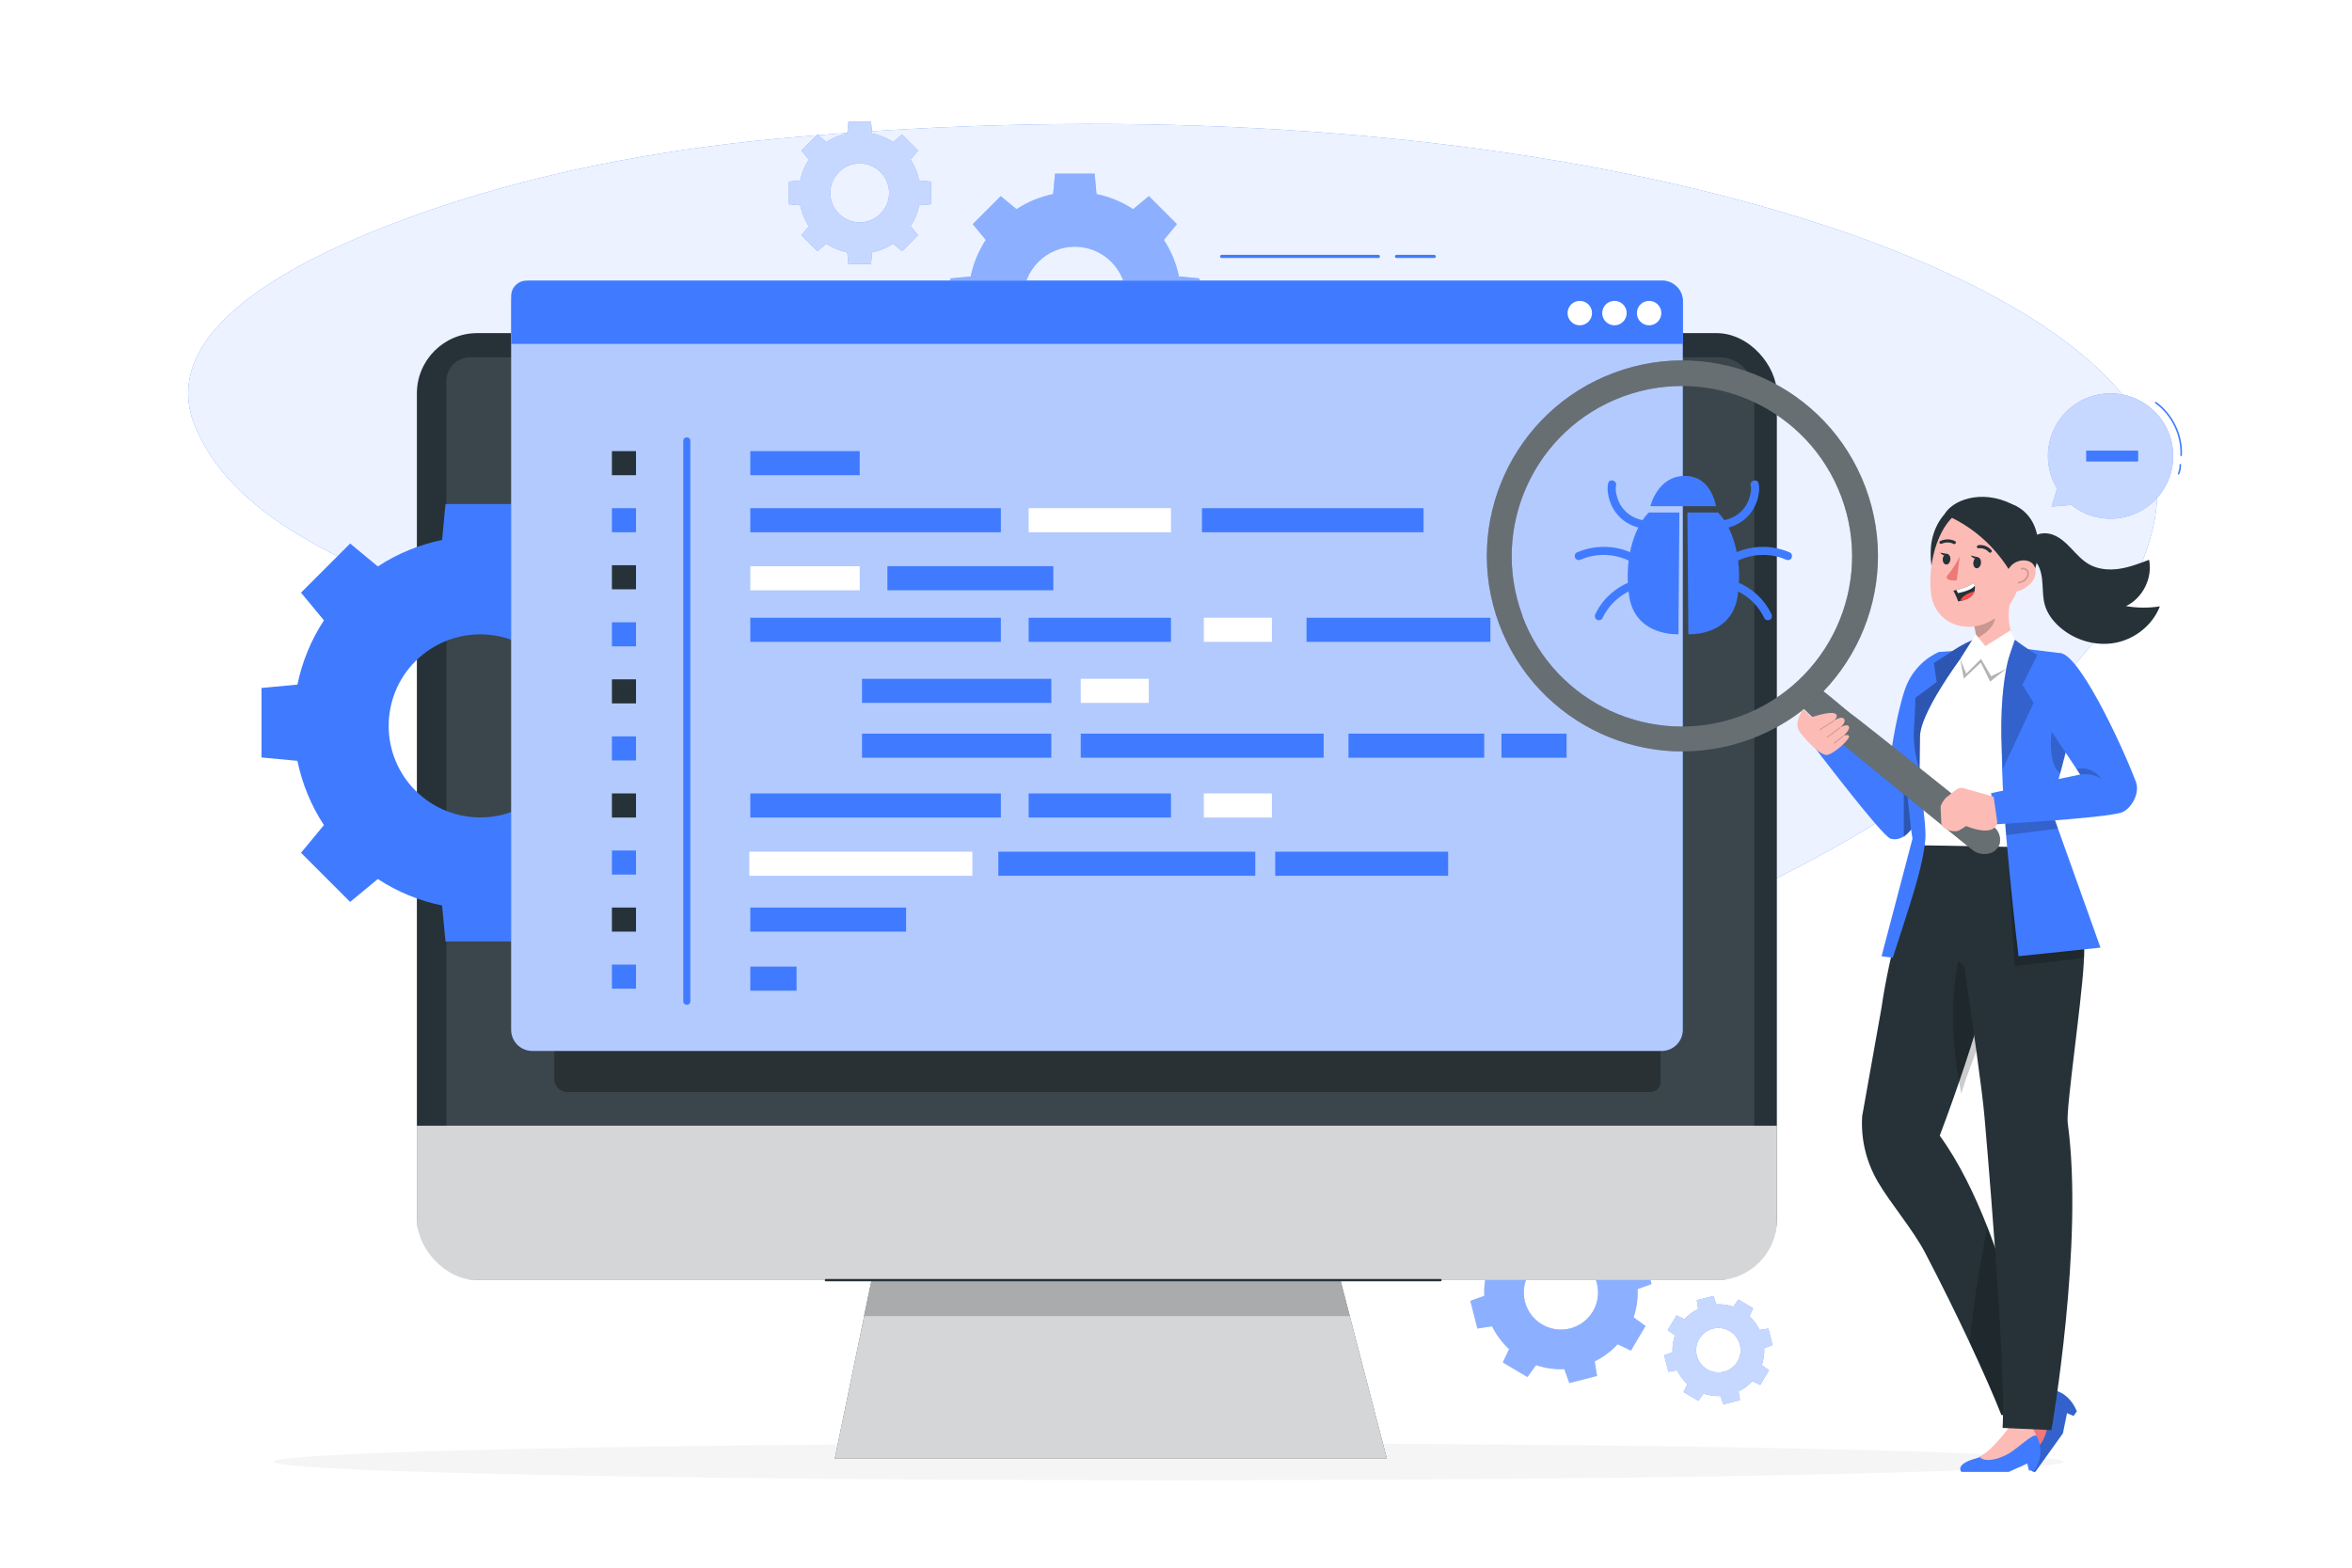 <svg class="animated" id="freepik_stories-software-tester" xmlns="http://www.w3.org/2000/svg" viewBox="0 0 750 500" version="1.1" xmlns:xlink="http://www.w3.org/1999/xlink" xmlns:svgjs="http://svgjs.com/svgjs"><style>svg#freepik_stories-software-tester:not(.animated) .animable {opacity: 0;}svg#freepik_stories-software-tester.animated #freepik--Tab--inject-127 {animation: 1s 1 forwards cubic-bezier(.36,-0.01,.5,1.38) slideUp;animation-delay: 0s;}            @keyframes slideUp {                0% {                    opacity: 0;                    transform: translateY(30px);                }                100% {                    opacity: 1;                    transform: inherit;                }            }        </style><g id="freepik--background-simple--inject-127" class="animable" style="transform-origin: 373.962px 188.913px;"><g id="elcwqm9xa0k3t" class="animable" style="transform-origin: 373.962px 188.913px;"><path d="M248.9,44.139c-40.997,3.744-80.53,11.716-115.592,24.219-41.324,14.737-83.548,37.695-71.077,67.724,23.024,55.438,133.474,56.448,111.421,93.724-24.979,42.223-8.228,91.75,103.86,105.523,212.895,26.16,470.253-126.905,397.971-211.012-45-52.362-208.899-100.058-426.583-80.178Z" style="fill: rgb(64, 123, 255); transform-origin: 373.962px 188.913px;" id="el295egf6g8ho" class="animable"></path><g id="elr6l2qfpwwyl"><path d="M248.9,44.139c-40.997,3.744-80.53,11.716-115.592,24.219-41.324,14.737-83.548,37.695-71.077,67.724,23.024,55.438,133.474,56.448,111.421,93.724-24.979,42.223-8.228,91.75,103.86,105.523,212.895,26.16,470.253-126.905,397.971-211.012-45-52.362-208.899-100.058-426.583-80.178Z" style="fill: rgb(255, 255, 255); opacity: 0.9; transform-origin: 373.962px 188.913px;" class="animable"></path></g></g></g><g id="freepik--Shadow--inject-127" class="animable" style="transform-origin: 372.69px 466.2px;"><ellipse cx="372.69" cy="466.2" rx="285.376" ry="5.907" style="fill: rgb(245, 245, 245); transform-origin: 372.69px 466.2px;" id="eljvkdmv74dv" class="animable"></ellipse></g><g id="freepik--Gears_2--inject-127" class="animable" style="transform-origin: 408.342px 243.366px;"><g id="elysrwyp469hh" class="animable" style="transform-origin: 497.748px 412.22px;"><path d="M474.597,404.293c-1.013,2.947-1.419,6.003-1.282,9.014l-4.444,1.592,2.252,8.818,4.664-.734c1.323,2.707,3.146,5.194,5.448,7.294l-2.011,4.256,7.828,4.643,2.77-3.805c2.947,1.012,6.004,1.419,9.014,1.282l1.592,4.444,8.818-2.253-.734-4.663c2.707-1.324,5.194-3.147,7.295-5.448l4.256,2.011,4.643-7.828-3.805-2.77c1.012-2.947,1.419-6.003,1.282-9.014l4.443-1.592-2.252-8.818-4.663,.734c-1.324-2.707-3.147-5.194-5.448-7.294l2.011-4.256-7.828-4.643-2.77,3.806c-2.947-1.013-6.004-1.42-9.014-1.283l-1.592-4.444-8.818,2.253,.734,4.663c-2.707,1.324-5.194,3.146-7.294,5.448l-4.256-2.011-4.643,7.829,3.806,2.77Zm29.193-2.261c5.626,3.337,7.482,10.603,4.145,16.229-3.337,5.627-10.604,7.482-16.229,4.146-5.627-3.337-7.482-10.603-4.145-16.229,3.337-5.626,10.602-7.482,16.229-4.145Z" style="fill: rgb(64, 123, 255); transform-origin: 497.748px 412.22px;" id="eluebvjfefq9e" class="animable"></path><g id="el9c8ldhztul"><path d="M474.597,404.293c-1.013,2.947-1.419,6.003-1.282,9.014l-4.444,1.592,2.252,8.818,4.664-.734c1.323,2.707,3.146,5.194,5.448,7.294l-2.011,4.256,7.828,4.643,2.77-3.805c2.947,1.012,6.004,1.419,9.014,1.282l1.592,4.444,8.818-2.253-.734-4.663c2.707-1.324,5.194-3.147,7.295-5.448l4.256,2.011,4.643-7.828-3.805-2.77c1.012-2.947,1.419-6.003,1.282-9.014l4.443-1.592-2.252-8.818-4.663,.734c-1.324-2.707-3.147-5.194-5.448-7.294l2.011-4.256-7.828-4.643-2.77,3.806c-2.947-1.013-6.004-1.42-9.014-1.283l-1.592-4.444-8.818,2.253,.734,4.663c-2.707,1.324-5.194,3.146-7.294,5.448l-4.256-2.011-4.643,7.829,3.806,2.77Zm29.193-2.261c5.626,3.337,7.482,10.603,4.145,16.229-3.337,5.627-10.604,7.482-16.229,4.146-5.627-3.337-7.482-10.603-4.145-16.229,3.337-5.626,10.602-7.482,16.229-4.145Z" style="fill: rgb(255, 255, 255); opacity: 0.4; transform-origin: 497.748px 412.22px;" class="animable"></path></g></g><g id="eldv5a0eih3zi" class="animable" style="transform-origin: 547.952px 430.624px;"><path d="M534.095,425.883c-.606,1.764-.849,3.593-.767,5.395l-2.66,.953,1.348,5.278,2.791-.44c.792,1.62,1.883,3.109,3.261,4.366l-1.204,2.547,4.686,2.779,1.658-2.278c1.764,.606,3.593,.849,5.395,.767l.953,2.66,5.278-1.349-.439-2.791c1.62-.793,3.109-1.883,4.366-3.261l2.547,1.203,2.779-4.686-2.278-1.658c.606-1.764,.849-3.593,.767-5.395l2.659-.953-1.348-5.278-2.791,.439c-.792-1.62-1.883-3.109-3.261-4.366l1.204-2.547-4.686-2.779-1.658,2.278c-1.764-.606-3.594-.85-5.395-.768l-.953-2.66-5.278,1.348,.439,2.791c-1.62,.792-3.109,1.883-4.366,3.26l-2.547-1.204-2.779,4.686,2.278,1.658Zm17.473-1.353c3.367,1.997,4.478,6.346,2.481,9.713-1.997,3.368-6.346,4.478-9.714,2.481-3.368-1.997-4.478-6.346-2.481-9.713,1.997-3.367,6.346-4.478,9.713-2.481Z" style="fill: rgb(64, 123, 255); transform-origin: 547.952px 430.624px;" id="eldrus986m5rp" class="animable"></path><g id="elddr0nrzdga"><path d="M534.095,425.883c-.606,1.764-.849,3.593-.767,5.395l-2.66,.953,1.348,5.278,2.791-.44c.792,1.62,1.883,3.109,3.261,4.366l-1.204,2.547,4.686,2.779,1.658-2.278c1.764,.606,3.593,.849,5.395,.767l.953,2.66,5.278-1.349-.439-2.791c1.62-.793,3.109-1.883,4.366-3.261l2.547,1.203,2.779-4.686-2.278-1.658c.606-1.764,.849-3.593,.767-5.395l2.659-.953-1.348-5.278-2.791,.439c-.792-1.62-1.883-3.109-3.261-4.366l1.204-2.547-4.686-2.779-1.658,2.278c-1.764-.606-3.594-.85-5.395-.768l-.953-2.66-5.278,1.348,.439,2.791c-1.62,.792-3.109,1.883-4.366,3.26l-2.547-1.204-2.779,4.686,2.278,1.658Zm17.473-1.353c3.367,1.997,4.478,6.346,2.481,9.713-1.997,3.368-6.346,4.478-9.714,2.481-3.368-1.997-4.478-6.346-2.481-9.713,1.997-3.367,6.346-4.478,9.713-2.481Z" style="fill: rgb(255, 255, 255); opacity: 0.7; transform-origin: 547.952px 430.624px;" class="animable"></path></g></g><g id="elm8x8uwfa8o" class="animable" style="transform-origin: 342.738px 95.107px;"><path d="M314.352,76.512c-2.371,3.612-3.966,7.579-4.816,11.671l-6.517,.613v12.621l6.518,.614c.849,4.091,2.444,8.058,4.816,11.67l-4.162,5.028,8.924,8.924,5.028-4.162c3.612,2.371,7.579,3.966,11.67,4.816l.614,6.518h12.621l.614-6.517c4.092-.85,8.058-2.445,11.671-4.816l5.028,4.162,8.925-8.924-4.162-5.028c2.371-3.612,3.966-7.579,4.816-11.67l6.516-.614v-12.621l-6.516-.614c-.85-4.091-2.445-8.058-4.817-11.67l4.162-5.028-8.924-8.924-5.028,4.162c-3.612-2.372-7.58-3.967-11.67-4.817l-.614-6.517h-12.621l-.614,6.518c-4.091,.85-8.058,2.444-11.67,4.816l-5.028-4.162-8.925,8.925,4.162,5.028Zm39.999,6.981c6.413,6.414,6.414,16.813,0,23.227-6.415,6.414-16.814,6.414-23.227,0-6.414-6.414-6.414-16.813,0-23.228,6.414-6.414,16.812-6.414,23.227,0Z" style="fill: rgb(64, 123, 255); transform-origin: 342.738px 95.107px;" id="el2rdmmnc848" class="animable"></path><g id="elftltenib4mf"><path d="M314.352,76.512c-2.371,3.612-3.966,7.579-4.816,11.671l-6.517,.613v12.621l6.518,.614c.849,4.091,2.444,8.058,4.816,11.67l-4.162,5.028,8.924,8.924,5.028-4.162c3.612,2.371,7.579,3.966,11.67,4.816l.614,6.518h12.621l.614-6.517c4.092-.85,8.058-2.445,11.671-4.816l5.028,4.162,8.925-8.924-4.162-5.028c2.371-3.612,3.966-7.579,4.816-11.67l6.516-.614v-12.621l-6.516-.614c-.85-4.091-2.445-8.058-4.817-11.67l4.162-5.028-8.924-8.924-5.028,4.162c-3.612-2.372-7.58-3.967-11.67-4.817l-.614-6.517h-12.621l-.614,6.518c-4.091,.85-8.058,2.444-11.67,4.816l-5.028-4.162-8.925,8.925,4.162,5.028Zm39.999,6.981c6.413,6.414,6.414,16.813,0,23.227-6.415,6.414-16.814,6.414-23.227,0-6.414-6.414-6.414-16.813,0-23.228,6.414-6.414,16.812-6.414,23.227,0Z" style="fill: rgb(255, 255, 255); opacity: 0.4; transform-origin: 342.738px 95.107px;" class="animable"></path></g></g><g id="el4zgvdujzz0p" class="animable" style="transform-origin: 274.141px 61.517px;"><path d="M257.924,50.894c-1.355,2.063-2.266,4.33-2.752,6.668l-3.723,.351v7.211l3.724,.351c.485,2.337,1.396,4.603,2.751,6.667l-2.378,2.872,5.099,5.099,2.872-2.378c2.064,1.355,4.33,2.266,6.667,2.751l.351,3.724h7.21l.351-3.724c2.338-.486,4.604-1.397,6.668-2.752l2.873,2.378,5.099-5.099-2.378-2.873c1.355-2.064,2.266-4.33,2.751-6.668l3.723-.351v-7.211l-3.723-.351c-.485-2.337-1.397-4.604-2.752-6.667l2.378-2.872-5.099-5.099-2.872,2.378c-2.064-1.355-4.33-2.267-6.667-2.752l-.351-3.724h-7.211l-.351,3.724c-2.337,.485-4.604,1.396-6.667,2.751l-2.873-2.378-5.099,5.099,2.378,2.873Zm22.852,3.988c3.664,3.664,3.664,9.606,0,13.27-3.665,3.665-9.606,3.664-13.27,0-3.665-3.665-3.665-9.606,0-13.27,3.665-3.664,9.606-3.665,13.27,0Z" style="fill: rgb(64, 123, 255); transform-origin: 274.141px 61.517px;" id="elqu0cmnct7jc" class="animable"></path><g id="ellmo1lrd1af"><path d="M257.924,50.894c-1.355,2.063-2.266,4.33-2.752,6.668l-3.723,.351v7.211l3.724,.351c.485,2.337,1.396,4.603,2.751,6.667l-2.378,2.872,5.099,5.099,2.872-2.378c2.064,1.355,4.33,2.266,6.667,2.751l.351,3.724h7.21l.351-3.724c2.338-.486,4.604-1.397,6.668-2.752l2.873,2.378,5.099-5.099-2.378-2.873c1.355-2.064,2.266-4.33,2.751-6.668l3.723-.351v-7.211l-3.723-.351c-.485-2.337-1.397-4.604-2.752-6.667l2.378-2.872-5.099-5.099-2.872,2.378c-2.064-1.355-4.33-2.267-6.667-2.752l-.351-3.724h-7.211l-.351,3.724c-2.337,.485-4.604,1.396-6.667,2.751l-2.873-2.378-5.099,5.099,2.378,2.873Zm22.852,3.988c3.664,3.664,3.664,9.606,0,13.27-3.665,3.665-9.606,3.664-13.27,0-3.665-3.665-3.665-9.606,0-13.27,3.665-3.664,9.606-3.665,13.27,0Z" style="fill: rgb(255, 255, 255); opacity: 0.7; transform-origin: 274.141px 61.517px;" class="animable"></path></g></g></g><g id="freepik--Device--inject-127" class="animable" style="transform-origin: 349.765px 285.73px;"><g id="elotzphp9t28m" class="animable" style="transform-origin: 349.765px 285.73px;"><rect x="132.932" y="106.246" width="433.667" height="302.044" rx="19.252" ry="19.252" style="fill: rgb(38, 50, 56); transform-origin: 349.765px 257.268px;" id="elrrvgxgn7hls" class="animable"></rect><g id="elspv86eqm3aa"><path d="M149.981,113.951h398.156c6.215,0,11.262,5.046,11.262,11.262v234.177H142.343V121.588c0-4.215,3.422-7.637,7.637-7.637Z" style="fill: rgb(255, 255, 255); opacity: 0.1; transform-origin: 350.871px 236.671px;" class="animable"></path></g><g id="el2991zk4x6w3"><path d="M132.932,359.05h433.667v30.654c0,10.257-8.328,18.585-18.585,18.585H151.355c-10.168,0-18.423-8.255-18.423-18.423v-30.816h0Z" style="fill: rgb(255, 255, 255); opacity: 0.8; transform-origin: 349.765px 383.669px;" class="animable"></path></g><g id="elptg7ort7ow" class="animable" style="transform-origin: 354.207px 436.753px;"><polygon points="442.229 465.215 266.185 465.215 277.926 408.29 427.44 408.29 442.229 465.215" style="fill: rgb(38, 50, 56); transform-origin: 354.207px 436.753px;" id="el0qjkq60qesy" class="animable"></polygon><g id="el1xuogd0p2nh"><polygon points="442.229 465.215 266.185 465.215 277.926 408.29 427.44 408.29 442.229 465.215" style="fill: rgb(255, 255, 255); opacity: 0.8; transform-origin: 354.207px 436.753px;" class="animable"></polygon></g><g id="elm5jspuqlz"><polygon points="430.417 419.752 275.471 419.752 277.926 408.29 427.44 408.29 430.417 419.752" style="opacity: 0.2; transform-origin: 352.944px 414.021px;" class="animable"></polygon></g></g></g><path d="M459.335,408.664h-195.962c-.207,0-.375-.168-.375-.375s.168-.375,.375-.375h195.962c.207,0,.375,.168,.375,.375s-.168,.375-.375,.375Z" style="fill: rgb(38, 50, 56); transform-origin: 361.354px 408.289px;" id="el23dv46zne6p" class="animable"></path></g><g id="freepik--Gear_1--inject-127" class="animable" style="transform-origin: 153.137px 230.505px;"><path d="M103.293,197.852c-4.165,6.342-6.965,13.309-8.458,20.494l-11.444,1.077v22.163l11.445,1.079c1.49,7.183,4.292,14.15,8.457,20.494l-7.31,8.829,15.672,15.672,8.829-7.309c6.343,4.164,13.309,6.966,20.494,8.457l1.078,11.445h22.163l1.078-11.445c7.185-1.493,14.151-4.294,20.494-8.458l8.829,7.309,15.672-15.672-7.309-8.829c4.164-6.343,6.965-13.309,8.456-20.494l11.443-1.078,.002-22.163-11.444-1.079c-1.492-7.184-4.294-14.15-8.458-20.493l7.31-8.829-15.672-15.672-8.829,7.309c-6.343-4.165-13.31-6.967-20.494-8.458l-1.079-11.444h-22.163l-1.078,11.445c-7.185,1.492-14.151,4.292-20.493,8.457l-8.829-7.31-15.672,15.672,7.31,8.829Zm70.49,13.017c11.401,11.401,11.402,29.888,0,41.29-11.403,11.403-29.89,11.401-41.291,0-11.402-11.402-11.402-29.888,0-41.291,11.402-11.402,29.887-11.402,41.29,0Z" style="fill: rgb(64, 123, 255); transform-origin: 153.137px 230.505px;" id="el6v73v2z76df" class="animable"></path></g><g id="freepik--Tab--inject-127" class="animable animator-active" style="transform-origin: 349.835px 214.793px;"><g id="elm6729uxisl"><path d="M176.749,332.599h352.79v12.436c0,1.801-1.462,3.263-3.263,3.263H180.87c-2.274,0-4.12-1.846-4.12-4.12v-11.58h0Z" style="opacity: 0.3; transform-origin: 353.144px 340.448px;" class="animable"></path></g><g id="el5diq6kw1gwb" class="animable" style="transform-origin: 349.835px 208.234px;"><g id="el45jvc0zt5nr" class="animable" style="transform-origin: 349.8px 212.339px;"><path d="M169.732,89.497h360.137c3.711,0,6.725,3.013,6.725,6.725v232.233c0,3.711-3.013,6.725-6.725,6.725H169.732c-3.711,0-6.725-3.013-6.725-6.725V96.222c0-3.711,3.013-6.724,6.724-6.724Z" style="fill: rgb(64, 123, 255); transform-origin: 349.8px 212.339px;" id="elnn87dnlo5p" class="animable"></path><g id="elxs1psae0fbn"><path d="M169.732,89.497h360.137c3.711,0,6.725,3.013,6.725,6.725v232.233c0,3.711-3.013,6.725-6.725,6.725H169.732c-3.711,0-6.725-3.013-6.725-6.725V96.222c0-3.711,3.013-6.724,6.724-6.724Z" style="fill: rgb(255, 255, 255); opacity: 0.6; transform-origin: 349.8px 212.339px;" class="animable"></path></g></g><path d="M536.663,109.689H163.008v-15.295c0-2.704,2.192-4.896,4.896-4.896h362.138c3.657,0,6.621,2.964,6.621,6.621v13.571Z" style="fill: rgb(64, 123, 255); transform-origin: 349.836px 99.594px;" id="eldmtupbq6als" class="animable"></path><path d="M529.681,99.096c.518,2.739-1.837,5.096-4.576,4.578-1.522-.288-2.767-1.532-3.056-3.054-.521-2.741,1.838-5.1,4.579-4.58,1.521,.289,2.766,1.534,3.054,3.056Z" style="fill: rgb(255, 255, 255); transform-origin: 525.865px 99.857px;" id="el8isk6lfeuki" class="animable"></path><path d="M518.628,99.096c.519,2.74-1.838,5.097-4.577,4.578-1.522-.288-2.767-1.533-3.056-3.054-.52-2.74,1.838-5.099,4.578-4.579,1.522,.289,2.766,1.534,3.055,3.056Z" style="fill: rgb(255, 255, 255); transform-origin: 514.811px 99.857px;" id="eljpm6882jvi" class="animable"></path><path d="M507.576,99.096c.519,2.739-1.837,5.096-4.576,4.578-1.522-.288-2.767-1.532-3.056-3.054-.521-2.741,1.837-5.1,4.578-4.58,1.522,.289,2.766,1.534,3.054,3.056Z" style="fill: rgb(255, 255, 255); transform-origin: 503.76px 99.857px;" id="elpq5hnu55b8" class="animable"></path><rect x="195.128" y="143.88" width="7.682" height="7.682" style="fill: rgb(38, 50, 56); transform-origin: 198.969px 147.721px;" id="elue9dmfmhmy" class="animable"></rect><rect x="195.128" y="162.076" width="7.682" height="7.682" style="fill: rgb(64, 123, 255); transform-origin: 198.969px 165.917px;" id="el07k5c5aylumf" class="animable"></rect><rect x="195.128" y="180.273" width="7.682" height="7.682" style="fill: rgb(38, 50, 56); transform-origin: 198.969px 184.114px;" id="el7l355x18y8" class="animable"></rect><rect x="195.128" y="198.47" width="7.682" height="7.682" style="fill: rgb(64, 123, 255); transform-origin: 198.969px 202.311px;" id="el9d93v4e2x29" class="animable"></rect><rect x="195.128" y="216.667" width="7.682" height="7.682" style="fill: rgb(38, 50, 56); transform-origin: 198.969px 220.508px;" id="el7ug7iksolig" class="animable"></rect><rect x="195.128" y="234.864" width="7.682" height="7.682" style="fill: rgb(64, 123, 255); transform-origin: 198.969px 238.705px;" id="el8n7h5o475l9" class="animable"></rect><rect x="195.128" y="253.061" width="7.682" height="7.682" style="fill: rgb(38, 50, 56); transform-origin: 198.969px 256.902px;" id="elkl2r66w26nh" class="animable"></rect><rect x="195.128" y="271.258" width="7.682" height="7.682" style="fill: rgb(64, 123, 255); transform-origin: 198.969px 275.099px;" id="elcz5l1l2rixq" class="animable"></rect><rect x="195.128" y="289.454" width="7.682" height="7.682" style="fill: rgb(38, 50, 56); transform-origin: 198.969px 293.295px;" id="elenehukicsbt" class="animable"></rect><rect x="195.128" y="307.651" width="7.682" height="7.682" style="fill: rgb(64, 123, 255); transform-origin: 198.969px 311.492px;" id="el592763jd1uh" class="animable"></rect><rect x="239.255" y="143.88" width="34.885" height="7.682" style="fill: rgb(64, 123, 255); transform-origin: 256.697px 147.721px;" id="els2ir0k5lw6h" class="animable"></rect><rect x="239.255" y="180.592" width="34.885" height="7.682" style="fill: rgb(255, 255, 255); transform-origin: 256.697px 184.433px;" id="elmxctp4p03ar" class="animable"></rect><rect x="239.255" y="162.076" width="79.9" height="7.682" style="fill: rgb(64, 123, 255); transform-origin: 279.205px 165.917px;" id="elw7ztwdljjzq" class="animable"></rect><rect x="328.009" y="162.076" width="45.388" height="7.682" style="fill: rgb(255, 255, 255); transform-origin: 350.703px 165.917px;" id="elzkxcb8utv1" class="animable"></rect><rect x="239.255" y="197.027" width="79.9" height="7.682" style="fill: rgb(64, 123, 255); transform-origin: 279.205px 200.868px;" id="elemvxgbea1ww" class="animable"></rect><rect x="328.009" y="197.027" width="45.388" height="7.682" style="fill: rgb(64, 123, 255); transform-origin: 350.703px 200.868px;" id="elaag79p5v4ts" class="animable"></rect><rect x="274.878" y="216.497" width="60.362" height="7.682" style="fill: rgb(64, 123, 255); transform-origin: 305.059px 220.338px;" id="elfptkqlxdsb6" class="animable"></rect><rect x="383.873" y="197.027" width="21.697" height="7.682" style="fill: rgb(255, 255, 255); transform-origin: 394.721px 200.868px;" id="el7nvkvc6tjiu" class="animable"></rect><rect x="239.255" y="253.061" width="79.9" height="7.682" style="fill: rgb(64, 123, 255); transform-origin: 279.205px 256.902px;" id="elyx0py545bh" class="animable"></rect><rect x="328.009" y="253.061" width="45.388" height="7.682" style="fill: rgb(64, 123, 255); transform-origin: 350.703px 256.902px;" id="el513p3x40kk8" class="animable"></rect><rect x="318.353" y="271.641" width="81.931" height="7.682" style="fill: rgb(64, 123, 255); transform-origin: 359.319px 275.482px;" id="el47zkpwvuamy" class="animable"></rect><rect x="406.64" y="271.641" width="55.136" height="7.682" style="fill: rgb(64, 123, 255); transform-origin: 434.208px 275.482px;" id="elphlc6eodszj" class="animable"></rect><rect x="383.873" y="253.061" width="21.697" height="7.682" style="fill: rgb(255, 255, 255); transform-origin: 394.721px 256.902px;" id="elxs8d2mb6k5l" class="animable"></rect><rect x="238.937" y="271.641" width="71.126" height="7.682" style="fill: rgb(255, 255, 255); transform-origin: 274.5px 275.482px;" id="elatufus1ntma" class="animable"></rect><rect x="344.63" y="216.497" width="21.697" height="7.682" style="fill: rgb(255, 255, 255); transform-origin: 355.478px 220.338px;" id="elg0taayvm75s" class="animable"></rect><rect x="429.998" y="233.988" width="43.284" height="7.682" style="fill: rgb(64, 123, 255); transform-origin: 451.64px 237.829px;" id="elsledhudwftp" class="animable"></rect><rect x="478.786" y="233.988" width="20.763" height="7.682" style="fill: rgb(64, 123, 255); transform-origin: 489.168px 237.829px;" id="elz2gp8d28g9" class="animable"></rect><rect x="282.968" y="180.574" width="52.915" height="7.682" style="fill: rgb(64, 123, 255); transform-origin: 309.425px 184.415px;" id="el1yia42n154j" class="animable"></rect><rect x="416.618" y="197.027" width="58.64" height="7.682" style="fill: rgb(64, 123, 255); transform-origin: 445.938px 200.868px;" id="el5lr8a0heeyk" class="animable"></rect><rect x="274.878" y="233.988" width="60.362" height="7.682" style="fill: rgb(64, 123, 255); transform-origin: 305.059px 237.829px;" id="elxe1t85wq4jh" class="animable"></rect><rect x="344.63" y="233.988" width="77.465" height="7.682" style="fill: rgb(64, 123, 255); transform-origin: 383.363px 237.829px;" id="el0gfldmacvbfc" class="animable"></rect><rect x="383.276" y="162.076" width="70.665" height="7.682" style="fill: rgb(64, 123, 255); transform-origin: 418.608px 165.917px;" id="el7gjnwv6nc9x" class="animable"></rect><rect x="239.255" y="289.454" width="49.678" height="7.682" style="fill: rgb(64, 123, 255); transform-origin: 264.094px 293.295px;" id="eluct0k8eim9e" class="animable"></rect><rect x="239.255" y="308.281" width="14.756" height="7.682" style="fill: rgb(64, 123, 255); transform-origin: 246.633px 312.122px;" id="elbv3689eeesa" class="animable"></rect><path d="M217.882,140.58v178.803c0,1.448,2.25,1.45,2.25,0V140.58c0-1.448-2.25-1.45-2.25,0h0Z" style="fill: rgb(64, 123, 255); transform-origin: 219.007px 229.982px;" id="el68kmsvu1fk3" class="animable"></path><g id="elgzc7t999i95" class="animable" style="transform-origin: 423.45px 81.788px;"><path d="M439.533,82.288h-49.986c-.276,0-.5-.224-.5-.5s.224-.5,.5-.5h49.986c.276,0,.5,.224,.5,.5s-.224,.5-.5,.5Z" style="fill: rgb(64, 123, 255); transform-origin: 414.54px 81.788px;" id="eldeun7fxn81u" class="animable"></path><path d="M457.353,82.288h-12.034c-.276,0-.5-.224-.5-.5s.224-.5,.5-.5h12.034c.276,0,.5,.224,.5,.5s-.224,.5-.5,.5Z" style="fill: rgb(64, 123, 255); transform-origin: 451.336px 81.788px;" id="el5biiqsaj97a" class="animable"></path></g></g></g><g id="freepik--Speech_Bubble--inject-127" class="animable" style="transform-origin: 674.41px 145.449px;"><g id="elgx209y9gsll" class="animable" style="transform-origin: 674.41px 145.449px;"><g id="ely4ve7per2rj" class="animable" style="transform-origin: 674.41px 145.449px;"><path d="M685.229,129.648c-8.727-6.753-21.275-5.153-28.028,3.574-5.213,6.737-5.428,15.742-1.249,22.61l-1.746,5.741,6.317-.539c.087,.07,.163,.147,.252,.216,8.727,6.753,21.275,5.153,28.028-3.574,6.753-8.727,5.153-21.275-3.574-28.028Z" style="fill: rgb(64, 123, 255); transform-origin: 673.008px 145.449px;" id="elk4t4ofmoihk" class="animable"></path><g id="elzjbobpyptx"><path d="M685.229,129.648c-8.727-6.753-21.275-5.153-28.028,3.574-5.213,6.737-5.428,15.742-1.249,22.61l-1.746,5.741,6.317-.539c.087,.07,.163,.147,.252,.216,8.727,6.753,21.275,5.153,28.028-3.574,6.753-8.727,5.153-21.275-3.574-28.028Z" style="fill: rgb(255, 255, 255); opacity: 0.7; transform-origin: 673.008px 145.449px;" class="animable"></path></g><path d="M695.512,145.486h-.013c-.139-.007-.244-.125-.237-.263,.335-6.379-2.807-12.9-8.003-16.614-.112-.081-.138-.237-.058-.349,.08-.113,.237-.138,.349-.058,5.331,3.811,8.555,10.502,8.212,17.048-.008,.133-.118,.237-.25,.237Z" style="fill: rgb(64, 123, 255); transform-origin: 691.471px 136.821px;" id="elywmmrbj63y" class="animable"></path><path d="M694.709,151.357c-.032,0-.064-.006-.095-.019-.128-.052-.189-.198-.137-.326,.362-.88,.543-1.849,.522-2.8-.003-.138,.106-.252,.244-.255h.006c.136,0,.247,.108,.25,.245,.022,1.02-.172,2.058-.56,3.001-.04,.097-.133,.155-.231,.155Z" style="fill: rgb(64, 123, 255); transform-origin: 694.98px 149.657px;" id="el2h90vkbjc1q" class="animable"></path></g><g id="elxm7l7d7tuyj" class="animable" style="transform-origin: 673.52px 145.449px;"><g id="elzd7zb3ltft"><rect x="665.299" y="143.772" width="16.443" height="3.355" style="fill: rgb(64, 123, 255); transform-origin: 673.52px 145.45px; transform: rotate(136.072deg);" class="animable"></rect></g><g id="elz7h53btjqq9"><rect x="665.299" y="143.772" width="16.443" height="3.355" style="fill: rgb(64, 123, 255); transform-origin: 673.52px 145.45px; transform: rotate(46.072deg);" class="animable"></rect></g></g></g></g><g id="freepik--Character--inject-127" class="animable" style="transform-origin: 581.427px 292.202px;"><g id="elpzy91uqle6" class="animable" style="transform-origin: 581.427px 292.202px;"><g id="el5lbfr1eoc3g" class="animable" style="transform-origin: 652.14px 188.264px;"><path d="M677.934,193.313c5.347-2.562,8.539-8.973,7.362-14.784-3.096,1.195-6.224,2.399-9.507,2.884-3.283,.485-6.782,.197-9.665-1.447-2.171-1.239-3.857-3.154-5.579-4.965-1.722-1.811-3.596-3.6-5.942-4.46-2.347-.86-5.288-.565-6.92,1.328l-3.588,5.105c2.205-.396,4.432,1.025,5.6,2.937,1.169,1.912,1.479,4.217,1.616,6.454,.137,2.236,.131,4.512,.762,6.662,.807,2.751,2.621,5.123,4.777,7.013,4.785,4.195,11.509,6.174,17.757,4.965,6.248-1.21,11.833-5.678,14.132-11.612-3.573,.569-7.24,.542-10.805-.079Z" style="fill: rgb(38, 50, 56); transform-origin: 666.417px 187.719px;" id="el61seaeac2v5" class="animable"></path><g id="el6fj59gmf7np" class="animable" style="transform-origin: 632.774px 188.264px;"><path d="M629.645,166.225s-8.685,14.016-9.279,18.478c-3.184,2.457-5.104-2.929-4.649-10.001,.373-5.789,3.695-11.895,8.81-13.906,7.185-2.824,5.118,5.429,5.118,5.429Z" style="fill: rgb(38, 50, 56); transform-origin: 622.786px 172.757px;" id="elpp7u5kpz978" class="animable"></path><g id="eljec16tlhr7" class="animable" style="transform-origin: 632.774px 188.264px;"><g id="elio90e6we11" class="animable" style="transform-origin: 632.774px 188.264px;"><path d="M641.472,190.843l-10.24,5.534-2.102,2.075c.502,1.542,.91,3.12,1.014,4.624,.16,1.958-1.657,3.434-3.06,4.706-2.017,1.006,1.863,10.285,1.863,10.285l13.271-13.735c-2.476-6.071-1.848-10.977-.745-13.489Z" style="fill: rgb(253, 187, 181); transform-origin: 634.36px 204.455px;" id="el5pr3s8fangk" class="animable"></path><g id="elw68vhy656rn"><path d="M630.177,203.658c2.89-1.401,6.148-3.978,6.06-7.245-.046-1.376-.231-2.693-.487-3.548l-6.214,6.926c.358,1.231,.459,2.034,.642,3.867Z" style="opacity: 0.2; transform-origin: 632.887px 198.262px;" class="animable"></path></g><path d="M645.837,176.535c-1.811,10.199-2.361,14.543-8.121,19.484-8.664,7.432-20.708,3.667-21.959-6.7-1.126-9.331,2.024-24.442,12.48-27.908,10.302-3.415,19.411,4.926,17.6,15.125Z" style="fill: rgb(253, 187, 181); transform-origin: 630.805px 180.27px;" id="elqlyokjtes5m" class="animable"></path><path d="M631.698,179.48c-.055,.966-.649,1.759-1.328,1.773-.678,.014-1.184-.758-1.129-1.724,.055-.966,.649-1.759,1.328-1.773,.678-.014,1.184,.758,1.129,1.724Z" style="fill: rgb(38, 50, 56); transform-origin: 630.469px 179.504px;" id="eldxs0wr7uorw" class="animable"></path><path d="M621.937,178.258c0,.937-.546,1.741-1.22,1.795-.674,.054-1.222-.663-1.222-1.6,0-.937,.546-1.74,1.22-1.794,.674-.054,1.221,.662,1.222,1.6Z" style="fill: rgb(38, 50, 56); transform-origin: 620.716px 178.356px;" id="else13qzrwqcg" class="animable"></path><path d="M634.598,176.296c-.132,.002-.261-.049-.354-.152-1.444-1.614-3.274-1.268-3.295-1.264-.271,.052-.524-.123-.559-.398-.034-.275,.16-.542,.435-.597,.096-.019,2.393-.455,4.184,1.549,.178,.2,.152,.521-.059,.717-.102,.094-.228,.143-.352,.145Z" style="fill: rgb(38, 50, 56); transform-origin: 632.757px 175.064px;" id="elgb7tis11e8" class="animable"></path><path d="M618.743,173.42c-.117-.045-.215-.131-.266-.251-.106-.246,.023-.537,.288-.649,2.659-1.129,4.632,.056,4.715,.108,.234,.144,.291,.446,.126,.675-.164,.228-.486,.296-.72,.154-.077-.047-1.621-.944-3.735-.047-.137,.058-.283,.058-.407,.01Z" style="fill: rgb(38, 50, 56); transform-origin: 621.07px 172.783px;" id="elv26v66dsi79" class="animable"></path><path d="M620.042,164.079c2.396-4.423,11.473-8.204,21.466-3.34,14.972,5.887,6.486,30.223,2.159,25.121-1.177-1.387-2.159-2.755-2.979-4.065-4.928-7.871-12.039-14.137-20.613-17.703l-.033-.014Z" style="fill: rgb(38, 50, 56); transform-origin: 635.024px 172.509px;" id="elmxfoddz9on" class="animable"></path><path d="M648.238,185.176c-1.392,2.005-3.477,3.162-5.324,3.463-2.778,.452-3.813-4.041-2.654-6.688,1.044-2.383,3.854-3.781,6.457-3.022,2.564,.748,3.113,3.955,1.521,6.248Z" style="fill: rgb(253, 187, 181); transform-origin: 644.462px 183.696px;" id="elgglaezb7te" class="animable"></path><path d="M624.907,177.6s-1.933,3.712-3.95,5.957c-.352,.392-.208,1.021,.27,1.244,1.229,.574,2.751,.277,2.751,.277l.93-7.478Z" style="fill: rgb(239, 120, 120); transform-origin: 622.835px 181.377px;" id="el6ef26r1zbgq" class="animable"></path></g><path d="M630.776,177.733l-2.367-.562s1.293,1.767,2.367,.562Z" style="fill: rgb(38, 50, 56); transform-origin: 629.592px 177.662px;" id="elnbl45l5wud" class="animable"></path><path d="M621.061,176.686l-2.396-.42c1.111,1.343,2.073,.829,2.396,.42Z" style="fill: rgb(38, 50, 56); transform-origin: 619.863px 176.7px;" id="el8yz3n86y2rm" class="animable"></path></g><g id="elyjnirqvs0o"><path d="M643.667,186.11c-.118,0-.224-.084-.246-.204-.025-.136,.064-.266,.2-.292,1.498-.281,2.202-1.008,2.528-1.568,.36-.618,.364-1.197,.259-1.506-.214-.624-.967-1.149-1.705-.906-.137,.046-.273-.029-.315-.159-.043-.131,.028-.272,.159-.315,1.03-.337,2.039,.356,2.334,1.219,.146,.428,.146,1.157-.3,1.92-.379,.65-1.184,1.492-2.868,1.808-.016,.003-.031,.004-.046,.004Z" style="opacity: 0.2; transform-origin: 645.192px 183.592px;" class="animable"></path></g></g><path d="M622.869,188.395c.718,1.173,1.559,3.431,1.559,3.431,.218-.039,.437-.079,.652-.129,2.947-.607,4.114-1.863,4.513-3.07,.216-.661,.194-1.315,.109-1.833-.093-.601-.296-1.008-.296-1.008-1.37,1.255-4.074,2.033-5.535,2.388-.61,.155-1.001,.223-1.001,.223Z" style="fill: rgb(38, 50, 56); transform-origin: 626.316px 188.806px;" id="elhvxb6ohekjq" class="animable"></path><path d="M623.87,188.173l.485,.999c2.774-.579,4.65-1.358,5.346-2.379-.093-.601-.296-1.008-.296-1.008-1.37,1.255-4.074,2.033-5.535,2.388Z" style="fill: rgb(255, 255, 255); transform-origin: 626.785px 187.479px;" id="el4o2q0jhe6fc" class="animable"></path><path d="M625.079,191.697c2.947-.607,4.114-1.863,4.513-3.07-.996,.245-2.17,.652-3.139,1.323-.743,.509-1.145,1.143-1.375,1.747Z" style="fill: rgb(255, 75, 75); transform-origin: 627.335px 190.162px;" id="elutcl9skauch" class="animable"></path></g><g id="el0njh7jnzctzp" class="animable" style="transform-origin: 629.555px 335.272px;"><path d="M617.703,208.202c-4.881,2.391-8.583,6.648-10.305,11.803-3.09,9.247-4.864,23.437-4.864,23.437l-15.248-14.119-9.627,7.747s22.484,29.697,25.221,30.427c8.093,2.158,12.53-16.428,12.53-16.428l2.84-43.134-.547,.268Z" style="fill: rgb(64, 123, 255); transform-origin: 597.955px 237.803px;" id="el44a93r5zdij" class="animable"></path><g id="ela42fn3b2l2u" class="animable" style="transform-origin: 654.391px 456.12px;"><path d="M662.262,450.129l-1.053,1.467-2.09-.901-1.303,6.444-8.817,12.316s-3.355,.537-.712-6.461c.12-.318,.216-.669,.279-1.06,.785-4.186-.942-12.212-.942-12.212l4.838-6.758s.504,.008,1.363,.149c2.004,.335,6.012,1.312,8.438,7.014Z" style="fill: rgb(64, 123, 255); transform-origin: 654.768px 456.214px;" id="el0thjdkcfjtbl" class="animable"></path><g id="elznjmcds1yzt"><path d="M662.262,450.129l-1.053,1.467-2.09-.901-1.303,6.444-8.817,12.316s-3.355,.537-.712-6.461c.12-.318,.216-.669,.279-1.06,.785-4.186-.942-12.212-.942-12.212l4.838-6.758s.504,.008,1.363,.149c2.004,.335,6.012,1.312,8.438,7.014Z" style="opacity: 0.2; transform-origin: 654.768px 456.214px;" class="animable"></path></g><path d="M653.824,443.116l.02,.015c-1.625,.174-.199,7.388-.853,11.435-.589,3.611-2.146,7.017-4.426,7.37,.785-4.186-2.046-13.726-2.046-13.726l3.891-5.434s2.556,.199,3.414,.34Z" style="fill: rgb(239, 120, 120); transform-origin: 650.181px 452.356px;" id="elv37s0oogh0b" class="animable"></path></g><g id="elat1dybg3g3j" class="animable" style="transform-origin: 637.865px 462.031px;"><path d="M648.765,468.998l-1.797-.003-.499-2.236-5.946,2.706h-15.066s-2.396-2.428,4.779-4.363c.326-.088,.665-.215,1.016-.392,3.826-1.808,9.271-7.917,9.271-7.917h8.267s.288,.417,.677,1.201c.903,1.834,2.463,5.682-.703,11.003Z" style="fill: rgb(64, 123, 255); transform-origin: 637.865px 463.129px;" id="eliek0w4d3h3" class="animable"></path><path d="M649.467,457.996v.025c-1.092-1.227-6.059,4.161-9.697,5.995-3.249,1.632-6.9,2.352-8.518,.696,3.826-1.808,9.901-10.115,9.901-10.115l6.642,.203s1.282,2.412,1.671,3.197Z" style="fill: rgb(253, 187, 181); transform-origin: 640.359px 460.125px;" id="elr0stkxaxdnp" class="animable"></path></g><path d="M633.697,391.265c-4.101-10.456-9.122-20.741-15.154-29.064,24.657-65.433,23.885-94.707,23.885-94.707l-29.692-.022-3.164,10.943s-7.419,27.242-9.581,42.88l-6.197,34.767v.098c-.421,7.22,1.301,14.391,4.995,20.74,4.035,6.938,11.172,15.174,15.088,22.651,5.152,9.868,10.015,19.76,14.169,28.61,4.377,9.328,7.938,17.48,10.16,23.143,2.103,.22,8.451-3.31,10.278-6.509,0,0-4.495-27.286-14.786-53.53Z" style="fill: rgb(38, 50, 56); transform-origin: 621.108px 359.393px;" id="el6ydh2i821l8" class="animable"></path><g id="elpocce72o01a"><path d="M625.406,348.832c3.617-12.022,7.667-18.873,9.507-27.802,.016-2.084-6.91-11.006-10.437-14.6,0,0-4.243,17.051,.93,42.403Z" style="opacity: 0.2; transform-origin: 628.876px 327.632px;" class="animable"></path></g><g id="el7zhndr45ied"><path d="M628.045,428.161c4.377,9.328,7.938,17.48,10.16,23.143,2.103,.22,8.451-3.31,10.278-6.509,0,0-4.495-27.286-14.786-53.53-2.09,10.836-4.429,24.528-5.652,36.896Z" style="opacity: 0.2; transform-origin: 638.264px 421.289px;" class="animable"></path></g><path d="M620.233,268.092s11.301,72.278,12.616,88.55c0,0,6.981,78.938,5.73,98.778l15.571,.7s10.473-59.787,5.177-98.155c-.46-5.002,4.364-37.623,5.126-50.618,1.834-31.264-11.879-39.853-11.879-39.853l-32.342,.597Z" style="fill: rgb(38, 50, 56); transform-origin: 642.427px 361.807px;" id="ellghqsj7krh" class="animable"></path><g id="elrn553v1a07d"><polygon points="639.953 269.315 642.428 308.123 664.623 305.477 664.623 301.488 639.953 269.315" style="opacity: 0.2; transform-origin: 652.288px 288.719px;" class="animable"></polygon></g><path d="M650.689,270.285c.868-9.845,4.364-27.887,10.383-46.835,1.958-6.162-1.363-13.118-1.363-13.118,0,0-8.192-.212-9.02-.305-.907-.106-1.84-.199-2.773-.278-7.031-.583-12.788-1.007-19.058-.649-1.577,.093-3.194,.225-4.784,.358-.513,.053-3.84,.103-4.34,.156,0,0-9.015,10.548-9.501,17.995-.263,4.161-2.273,5.951-2.05,15.902,.039,6.758,4.944,16.603,5.391,26.104l37.115,.67Z" style="fill: rgb(255, 255, 255); transform-origin: 634.928px 239.627px;" id="elz7wr2if9w6c" class="animable"></path><path d="M643.679,304.97l26.119-2.73-16.549-46.368s1.371-.464,3.737-9.341c1.143-4.32,2.339-8.904,3.351-12.986,1.472-5.883,2.576-10.759,2.655-12.349,.263-4.969-5.763-12.85-5.763-12.85l-15.286-1.883s-2.924,10.558-3.541,30.739c-.618,20.167,5.278,67.767,5.278,67.767Z" style="fill: rgb(64, 123, 255); transform-origin: 654.077px 255.716px;" id="elo3xbl6iakpn" class="animable"></path><path d="M628.752,205.295s-13.139,15.855-16.366,27.294c-2.122,7.523,2.063,29.197,1.575,34.931-.804,9.45-4.979,21.016-10.39,37.957l-3.579-.508,9.858-37.497s-4.561-28.255-3.348-35.325c1.213-7.07,11.75-24.213,11.75-24.213l4.809-.331,5.692-2.308Z" style="fill: rgb(64, 123, 255); transform-origin: 614.372px 255.386px;" id="elbnxr8kcaufo" class="animable"></path><path d="M642.338,204.242s-5.91,11.665-3.675,41.018l9.819-21.101-3.554-5.766,4.717-9.425s-5.045-3.245-7.165-4.961l-.142,.235Z" style="fill: rgb(64, 123, 255); transform-origin: 643.902px 224.634px;" id="eldg6o2rybxtw" class="animable"></path><g id="elijaai2r1eep"><path d="M655.08,244.132c.434,1.113,1.104,1.882,1.906,2.398,1.143-4.32,2.339-8.904,3.351-12.986-2.655-3.233-4.903-5.936-4.903-5.936,0,0-3.062,9.58-.355,16.523Z" style="opacity: 0.2; transform-origin: 657.149px 237.069px;" class="animable"></path></g><path d="M656.813,208.315c5.76-.248,19.059,27.459,24.253,40.963,1.539,4.001-1.846,9.13-4.821,9.95-6.667,1.839-40.055,3.682-40.055,3.682l-1.267-9.94,28.397-5.949-9.085-13.702s-3.4-6.911-2.765-13.321c.635-6.41,5.343-11.683,5.343-11.683Z" style="fill: rgb(64, 123, 255); transform-origin: 658.187px 235.612px;" id="elnhzh3i5iqy" class="animable"></path><g id="ellij7aym6bk"><g style="opacity: 0.2; transform-origin: 643.902px 224.634px;" class="animable"><path d="M642.338,204.242s-5.91,11.665-3.675,41.018l9.819-21.101-3.554-5.766,4.717-9.425s-5.045-3.245-7.165-4.961l-.142,.235Z" id="el3b2wp148qxp" class="animable" style="transform-origin: 643.902px 224.634px;"></path></g></g><g id="el3a9p72vyx3u"><path d="M663.32,247.022s4.206-.652,6.877,1.573c0,0-2.879-4.607-8.045-3.336l1.168,1.762Z" style="opacity: 0.2; transform-origin: 666.175px 246.816px;" class="animable"></path></g><path d="M612.08,245.431s-2.199-6.473-1.797-12.447c.402-5.974,.495-10.431,.495-10.431l6.778-5.009-.892-6.107s3.268-2.007,6.305-4.063c2.075-1.405,6.145-3.53,6.68-3.366,0,0-17.31,21.906-17.397,30.869-.084,8.644-.172,10.555-.172,10.555Z" style="fill: rgb(64, 123, 255); transform-origin: 619.941px 224.716px;" id="elcmao4llt4tn" class="animable"></path><g id="elmtn2lmjoj0h"><path d="M612.08,245.431s-2.199-6.473-1.797-12.447c.402-5.974,.495-10.431,.495-10.431l6.778-5.009-.892-6.107s3.268-2.007,6.305-4.063c2.075-1.405,6.145-3.53,6.68-3.366,0,0-17.31,21.906-17.397,30.869-.084,8.644-.172,10.555-.172,10.555Z" style="opacity: 0.3; transform-origin: 619.941px 224.716px;" class="animable"></path></g><g id="elyw82272gxui"><path d="M609.403,264.605l-2.328-22.072v24.477s1.452-1.216,2.328-2.405Z" style="opacity: 0.3; transform-origin: 608.239px 254.772px;" class="animable"></path></g><g id="elt2phpvz6x3"><polygon points="639.417 262.723 655.306 261.639 656.244 264.265 639.705 266.371 639.417 262.723" style="opacity: 0.2; transform-origin: 647.831px 264.005px;" class="animable"></polygon></g><path d="M625.28,209.849l4.754-7.528,3.052,3.751,7.979-4.993,1.415,2.929-3.264,9.576s-8.157,3.339-8.59,3.339-5.347-7.073-5.347-7.073Z" style="fill: rgb(255, 255, 255); transform-origin: 633.88px 209.001px;" id="el24gpextvx8k" class="animable"></path><g id="elfsfimp5stcp"><polygon points="625.065 210.148 626.97 214.86 631.706 210.148 634.928 215.681 639.741 213.323 634.611 217.385 631.643 211.324 626.212 216.438 625.065 210.148" style="opacity: 0.3; transform-origin: 632.403px 213.766px;" class="animable"></polygon></g></g><path d="M571.977,222.692c4.357,4.732,9.122,9.044,13.931,13.282,2.457,2.073,36.558,29.889,39.075,31.882l3.755,3.032c1.346,1.231,3.278,1.744,5.229,1.389,2.16-.33,3.829-2.176,3.814-4.218,.053-1.854-.809-3.548-2.333-4.582l-3.827-2.944c-2.529-1.985-36.88-29.533-39.475-31.449-5.275-3.737-9.703-8.544-15.437-11.768-1.271-.75-3.959,.836-4.868,2.114-.752,1.057-.697,2.399,.134,3.262h0Z" style="fill: rgb(38, 50, 56); transform-origin: 604.548px 244.755px;" id="el62apyhilpye" class="animable"></path><g id="eljqh3otnxgj8"><g style="opacity: 0.3; transform-origin: 604.548px 244.755px;" class="animable"><path d="M571.977,222.692c4.357,4.732,9.122,9.044,13.931,13.282,2.457,2.073,36.558,29.889,39.075,31.882l3.755,3.032c1.346,1.231,3.278,1.744,5.229,1.389,2.16-.33,3.829-2.176,3.814-4.218,.053-1.854-.809-3.548-2.333-4.582l-3.827-2.944c-2.529-1.985-36.88-29.533-39.475-31.449-5.275-3.737-9.703-8.544-15.437-11.768-1.271-.75-3.959,.836-4.868,2.114-.752,1.057-.697,2.399,.134,3.262h0Z" style="fill: rgb(255, 255, 255); transform-origin: 604.548px 244.755px;" id="elkot5r11kvw" class="animable"></path></g></g><g id="elrt8ux52bk5k" class="animable" style="transform-origin: 536.479px 177.305px;"><g id="el0hjewkd4kpra" class="animable" style="transform-origin: 536.794px 177.043px;"><path d="M547.82,163.453h-9.744l.297,38.836s13.886,.807,15.743-12.352c1.857-13.16-2.518-22.848-6.296-26.483Z" style="fill: rgb(64, 123, 255); transform-origin: 546.316px 182.876px;" id="el387mtzsyggf" class="animable"></path><path d="M560.784,154.146c.407,1.758,.084,3.803-.467,5.499-.57,1.755-1.485,3.371-2.71,4.751-2.446,2.755-6.122,4.305-9.787,4.292-1.679-.006-1.683-2.616,0-2.611,2.947,.01,5.801-1.203,7.802-3.375,.96-1.042,1.697-2.31,2.145-3.654,.419-1.258,.805-2.886,.499-4.208-.379-1.635,2.138-2.333,2.517-.694h0Z" style="fill: rgb(64, 123, 255); transform-origin: 553.763px 160.95px;" id="ele2wtgetp5g" class="animable"></path><path d="M569.476,178.476c-5.426-2.38-11.886-1.848-16.924,1.214-1.439,.875-2.753-1.382-1.318-2.254,5.897-3.585,13.266-3.974,19.559-1.214,.651,.285,.788,1.224,.468,1.786-.381,.67-1.144,.75-1.786,.468h0Z" style="fill: rgb(64, 123, 255); transform-origin: 561.02px 177.15px;" id="el9m0jmf4401w" class="animable"></path><path d="M562.61,197.171c-2.326-4.922-6.788-8.59-12.086-9.867-1.632-.393-.941-2.911,.694-2.517,5.894,1.421,11.053,5.58,13.646,11.066,.301,.637,.177,1.408-.468,1.786-.568,.332-1.483,.172-1.786-.468h0Z" style="fill: rgb(64, 123, 255); transform-origin: 557.306px 191.276px;" id="eliodf5kygr8g" class="animable"></path><path d="M525.771,163.453h9.744l-.297,38.836s-13.886,.807-15.743-12.352c-1.857-13.16,2.518-22.848,6.296-26.483Z" style="fill: rgb(64, 123, 255); transform-origin: 527.275px 182.876px;" id="el7hvco49dyv" class="animable"></path><path d="M515.325,154.84c-.299,1.29,.067,2.879,.467,4.111,.448,1.381,1.193,2.683,2.177,3.752,2.002,2.172,4.856,3.385,7.802,3.375,1.68-.006,1.682,2.605,0,2.611-3.665,.012-7.341-1.537-9.787-4.292-1.224-1.379-2.144-2.996-2.71-4.751-.548-1.697-.874-3.739-.467-5.499,.379-1.636,2.896-.944,2.517,.694h0Z" style="fill: rgb(64, 123, 255); transform-origin: 519.828px 160.951px;" id="elvie61eibc9" class="animable"></path><path d="M502.798,176.222c6.293-2.76,13.663-2.37,19.559,1.214,1.434,.871,.123,3.13-1.318,2.254-5.038-3.062-11.498-3.593-16.924-1.214-.65,.285-1.394,.186-1.786-.468-.33-.551-.176-1.503,.468-1.786h0Z" style="fill: rgb(64, 123, 255); transform-origin: 512.569px 177.15px;" id="elmuxnlmr67p" class="animable"></path><path d="M508.728,195.854c2.593-5.487,7.752-9.646,13.646-11.066,1.633-.394,2.329,2.123,.694,2.517-5.298,1.277-9.76,4.945-12.086,9.867-.301,.637-1.215,.802-1.786,.468-.653-.382-.771-1.146-.468-1.786h0Z" style="fill: rgb(64, 123, 255); transform-origin: 516.285px 191.277px;" id="el4c1jyqguuq3" class="animable"></path><path d="M547.22,161.432c-.074,.221-1.257-9.644-9.963-9.644s-10.99,9.648-10.99,9.648l20.953-.004Z" style="fill: rgb(64, 123, 255); transform-origin: 536.743px 156.612px;" id="eldiwrwiatpvp" class="animable"></path></g><path d="M594.876,155.464c-12.062-32.252-47.985-48.619-80.237-36.557-32.184,12.037-48.563,47.844-36.622,80.064,11.966,32.288,47.841,48.762,80.128,36.796,32.288-11.966,48.762-47.841,36.795-80.128-.021-.058-.043-.116-.065-.174Zm-109.402,40.898l-.034-.093c-10.424-28.116,3.919-59.359,32.035-69.783,28.077-10.369,59.25,3.939,69.693,31.989,10.462,28.102-3.838,59.364-31.939,69.826-28.102,10.462-59.364-3.838-69.826-31.94h.072Z" style="fill: rgb(38, 50, 56); transform-origin: 536.479px 177.305px;" id="el8m7yb7w1iqu" class="animable"></path><g id="el1tv9qtcxz8x"><path d="M594.876,155.464c-12.062-32.252-47.985-48.619-80.237-36.557-32.184,12.037-48.563,47.844-36.622,80.064,11.966,32.288,47.841,48.762,80.128,36.796,32.288-11.966,48.762-47.841,36.795-80.128-.021-.058-.043-.116-.065-.174Zm-109.402,40.898l-.034-.093c-10.424-28.116,3.919-59.359,32.035-69.783,28.077-10.369,59.25,3.939,69.693,31.989,10.462,28.102-3.838,59.364-31.939,69.826-28.102,10.462-59.364-3.838-69.826-31.94h.072Z" style="fill: rgb(255, 255, 255); opacity: 0.3; transform-origin: 536.479px 177.305px;" class="animable"></path></g></g><path d="M626.203,251.378l9.528,2.75,1.155,8.101c-.914,5.168-9.933,1.222-9.933,1.222l-2.02,1.283c-1.64,1.041-5.541-.105-5.876-2.03l-.233-4.926c-.174-1.001,1.136-2.925,1.931-3.55l3.019-2.374c.687-.541,1.589-.717,2.428-.475Z" style="fill: rgb(253, 187, 181); transform-origin: 627.847px 258.2px;" id="elgzc228pbwgi" class="animable"></path><g id="elt872kjpvnrp" class="animable" style="transform-origin: 581.395px 233.486px;"><path d="M577.656,228.749s5.675-1.95,7.389-1.2c1.714,.75-.373,2.416-.373,2.416,0,0,2.409-1.692,3.266-.766,1.028,1.111-1.166,2.847-1.166,2.847,0,0,2.023-1.301,2.73-.427,.733,.907-1.604,3.042-1.604,3.042,0,0,1.598-.647,1.745,.239,.147,.886-4.726,5.513-7.04,5.878-2.315,.365-8.027-6.104-8.983-7.772-.956-1.668-.464-4.054,1.405-6.826l2.63,2.568h0Z" style="fill: rgb(253, 187, 181); transform-origin: 581.395px 233.486px;" id="elf7ed4bfvejk" class="animable"></path><g id="elbzqzajzytg"><path d="M584.762,230.076l-.01,.007-4.341,2.749c-.058,.037-.141,.014-.184-.051-.043-.065-.03-.15,.027-.185l4.34-2.749c.058-.037,.141-.014,.184,.051,.041,.061,.032,.138-.017,.177Z" style="opacity: 0.2; transform-origin: 582.503px 231.34px;" class="animable"></path></g><g id="el0ymx2ul65l9c"><path d="M586.747,232.247l-.003,.002-3.959,2.972c-.055,.041-.138,.024-.185-.038-.048-.063-.041-.13,.014-.188l3.959-2.972c.055-.041,.138-.024,.185,.038,.047,.062,.041,.144-.011,.186Z" style="opacity: 0.2; transform-origin: 584.679px 233.622px;" class="animable"></path></g><g id="elul8v8b9242i"><path d="M587.855,234.877l-2.879,2.293c-.054,.043-.137,.028-.186-.033-.048-.061-.045-.145,.009-.188l2.879-2.293c.054-.043,.137-.028,.186,.033,.049,.061,.045,.146-.009,.188Z" style="opacity: 0.2; transform-origin: 586.327px 235.913px;" class="animable"></path></g></g></g></g><defs>     <filter id="active" height="200%">         <feMorphology in="SourceAlpha" result="DILATED" operator="dilate" radius="2"></feMorphology>                <feFlood flood-color="#32DFEC" flood-opacity="1" result="PINK"></feFlood>        <feComposite in="PINK" in2="DILATED" operator="in" result="OUTLINE"></feComposite>        <feMerge>            <feMergeNode in="OUTLINE"></feMergeNode>            <feMergeNode in="SourceGraphic"></feMergeNode>        </feMerge>    </filter>    <filter id="hover" height="200%">        <feMorphology in="SourceAlpha" result="DILATED" operator="dilate" radius="2"></feMorphology>                <feFlood flood-color="#ff0000" flood-opacity="0.5" result="PINK"></feFlood>        <feComposite in="PINK" in2="DILATED" operator="in" result="OUTLINE"></feComposite>        <feMerge>            <feMergeNode in="OUTLINE"></feMergeNode>            <feMergeNode in="SourceGraphic"></feMergeNode>        </feMerge>            <feColorMatrix type="matrix" values="0   0   0   0   0                0   1   0   0   0                0   0   0   0   0                0   0   0   1   0 "></feColorMatrix>    </filter></defs></svg>